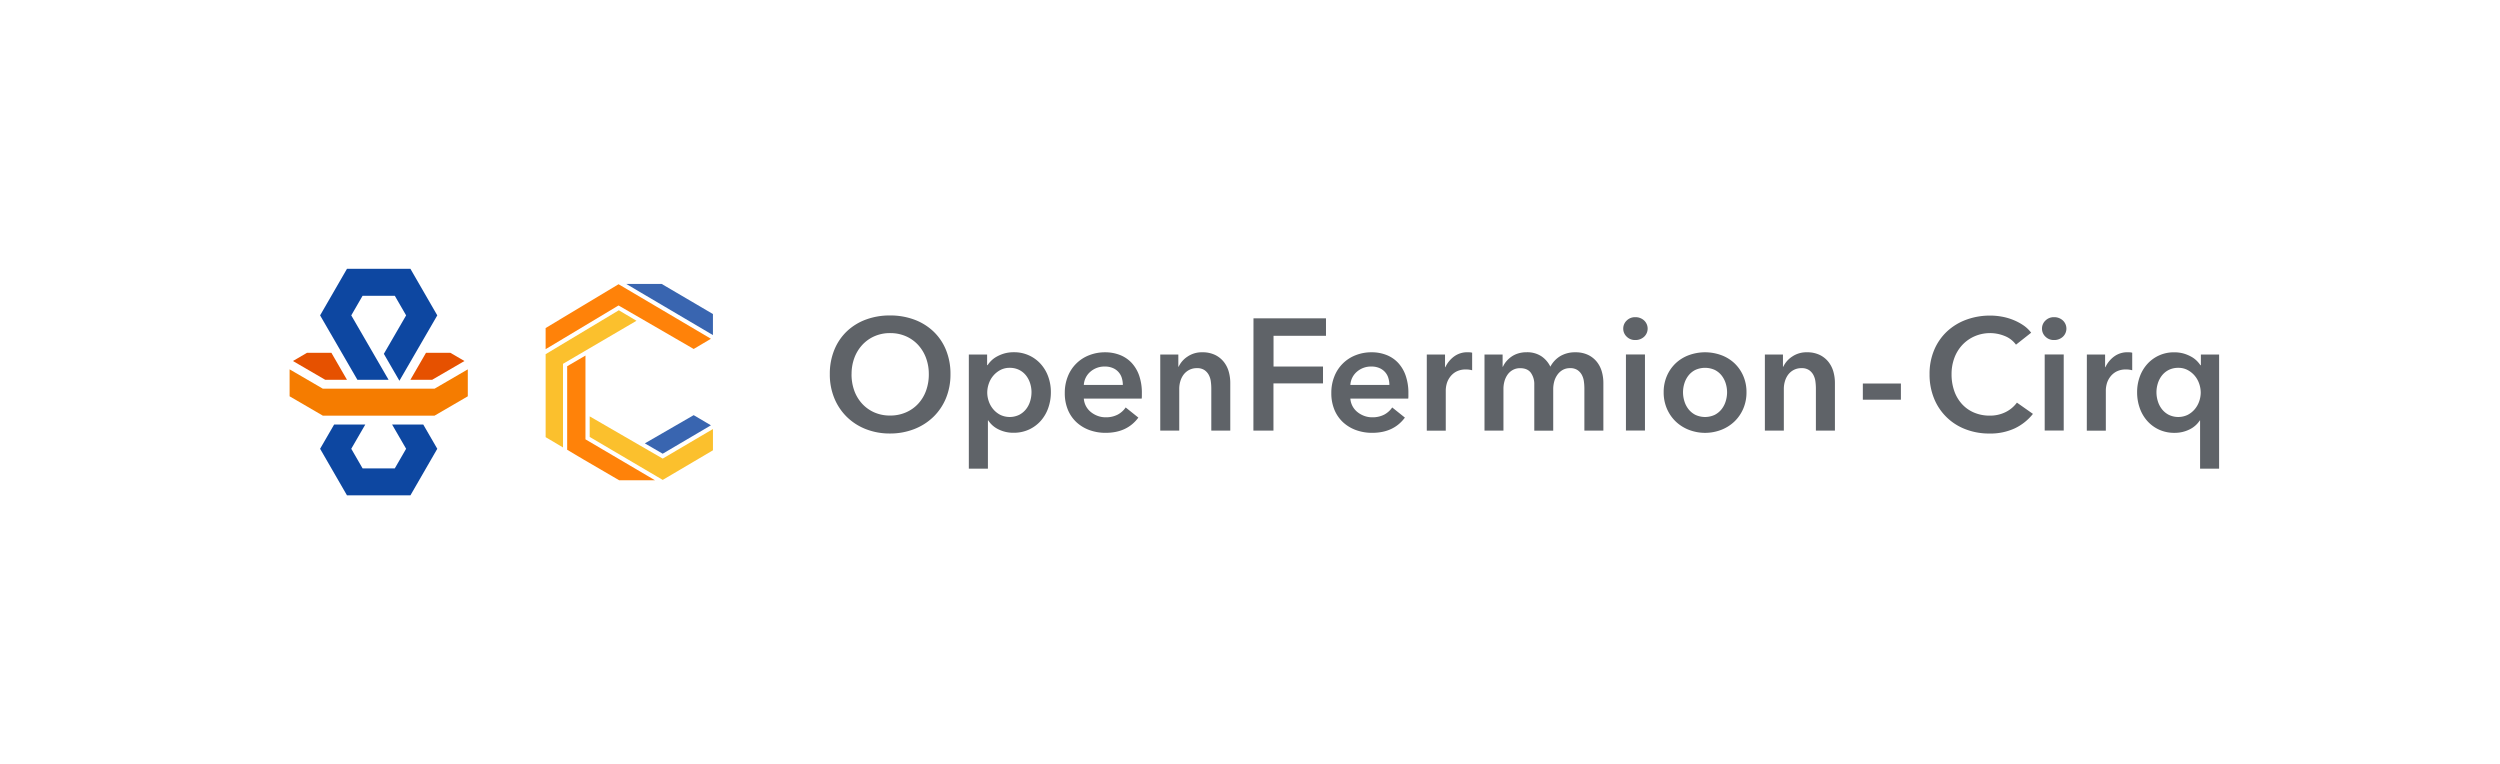 <svg id="Layer_1" data-name="Layer 1" xmlns="http://www.w3.org/2000/svg" viewBox="0 0 1620.51 495.33"><defs><style>.cls-1{fill:#f57c00;}.cls-2{fill:#e65100;}.cls-3{fill:#0d47a1;}.cls-4{fill:#fbc02d;}.cls-5{fill:#ff8209;}.cls-6{fill:#3965b0;}.cls-7{fill:#5f6368;}</style></defs><title>OF_C</title><polygon class="cls-1" points="287.14 272.14 287.14 272.14 287.14 272.14 287.14 272.14"/><polygon class="cls-2" points="287.14 220.9 287.14 220.91 287.14 220.91 287.14 220.9"/><polygon class="cls-2" points="287.14 225.83 287.14 225.83 287.14 225.83 287.14 225.83"/><polygon class="cls-2" points="301.06 234.01 280.14 246.17 266.02 246.17 276.13 228.7 291.94 228.7 301.06 234.01"/><polygon class="cls-2" points="224.91 246.17 210.79 246.17 189.88 234.01 198.99 228.7 214.81 228.7 224.91 246.17"/><polygon class="cls-3" points="248.81 229.37 263.25 204.43 255.91 191.73 235.03 191.73 227.69 204.43 251.87 246.17 231.66 246.17 207.49 204.43 224.91 174.25 266.04 174.25 283.45 204.43 258.9 246.81 248.81 229.37"/><polygon class="cls-1" points="281.69 251.94 209.25 251.94 187.72 239.41 187.72 256.88 209.25 269.42 281.69 269.42 303.23 256.88 303.23 239.41 281.69 251.94"/><polygon class="cls-3" points="254.16 275.19 263.25 290.9 255.91 303.6 235.03 303.6 227.69 290.9 236.78 275.19 216.58 275.19 207.49 290.9 224.91 321.08 266.04 321.08 283.45 290.9 274.36 275.19 254.16 275.19"/><polygon class="cls-4" points="462.14 278.09 462.14 291.88 429.58 311.08 382.24 283.22 382.24 269.89 428.89 296.88 429.58 297.27 430.26 296.86 462.14 278.09"/><polygon class="cls-5" points="424.55 311.3 401.32 311.3 378.07 297.74 367.64 291.54 367.64 237.39 379.5 230.47 379.5 284.78 380.17 285.17 424.55 311.3"/><polygon class="cls-6" points="462.13 203.56 462.13 217.2 415.79 189.87 405.94 184.04 428.88 184.04 462.13 203.56"/><polygon class="cls-6" points="460.82 275.69 429.56 294.1 417.99 287.39 449.65 269.1 460.82 275.69"/><polygon class="cls-4" points="412.57 207.93 365.63 235.42 364.94 235.82 364.94 290.04 353.68 283.36 353.68 229.57 401.12 201.11 412.57 207.93"/><polygon class="cls-5" points="460.82 219.59 449.65 226.21 401.64 198.4 400.94 198.01 400.24 198.42 353.68 226.33 353.68 212.63 400.95 184.24 460.82 219.59"/><path class="cls-7" d="M537.89,242.54a40.71,40.71,0,0,1,2.93-15.78,34.64,34.64,0,0,1,8.12-12,36,36,0,0,1,12.33-7.61,44.11,44.11,0,0,1,15.57-2.67,44.85,44.85,0,0,1,15.73,2.67A36.45,36.45,0,0,1,605,214.79a34.31,34.31,0,0,1,8.17,12,40.71,40.71,0,0,1,2.93,15.78,40.14,40.14,0,0,1-2.93,15.57A35.9,35.9,0,0,1,605,270.24a37.14,37.14,0,0,1-12.44,7.91A42.66,42.66,0,0,1,576.84,281a42,42,0,0,1-15.57-2.83,36.65,36.65,0,0,1-12.33-7.91,36.27,36.27,0,0,1-8.12-12.13A40.14,40.14,0,0,1,537.89,242.54Zm14.08,0a30.83,30.83,0,0,0,1.8,10.74,25,25,0,0,0,5.14,8.48,23.56,23.56,0,0,0,7.91,5.6,24.94,24.94,0,0,0,10.12,2,25.31,25.31,0,0,0,10.18-2,23.45,23.45,0,0,0,8-5.6,25,25,0,0,0,5.14-8.48,30.88,30.88,0,0,0,1.8-10.74,29.85,29.85,0,0,0-1.8-10.48,25.6,25.6,0,0,0-5.09-8.43,23.57,23.57,0,0,0-7.91-5.65,25,25,0,0,0-10.28-2.06A24.67,24.67,0,0,0,566.72,218a23.68,23.68,0,0,0-7.86,5.65,25.54,25.54,0,0,0-5.09,8.43A29.81,29.81,0,0,0,552,242.54Z"/><path class="cls-7" d="M639.85,229.8v6.89h.31a17.89,17.89,0,0,1,2.42-2.93,16,16,0,0,1,3.65-2.67,23.41,23.41,0,0,1,4.88-2,22.43,22.43,0,0,1,6.12-.77,23,23,0,0,1,17.27,7.5,24.87,24.87,0,0,1,4.93,8.22,29.14,29.14,0,0,1,1.75,10.17,30.35,30.35,0,0,1-1.7,10.23,25.08,25.08,0,0,1-4.83,8.32,23.25,23.25,0,0,1-7.61,5.65,23.49,23.49,0,0,1-10.12,2.11,21.4,21.4,0,0,1-9.61-2.16,16.35,16.35,0,0,1-6.73-5.86h-.21V303.8H628v-74Zm28.78,24.46a19.27,19.27,0,0,0-.87-5.7,16,16,0,0,0-2.62-5.09,13.18,13.18,0,0,0-4.42-3.65,13.44,13.44,0,0,0-6.27-1.39,12.6,12.6,0,0,0-6.06,1.44,15.56,15.56,0,0,0-4.57,3.7,15.76,15.76,0,0,0-2.88,5.14,17.79,17.79,0,0,0-1,5.76,17.33,17.33,0,0,0,1,5.7,15.84,15.84,0,0,0,2.88,5.09,14.83,14.83,0,0,0,4.57,3.65,14.16,14.16,0,0,0,12.33-.05,13.71,13.71,0,0,0,4.42-3.7,15.86,15.86,0,0,0,2.62-5.14A19.76,19.76,0,0,0,668.62,254.26Z"/><path class="cls-7" d="M740.16,255.08v1.64a13.53,13.53,0,0,1-.1,1.65H702.54a12.21,12.21,0,0,0,1.39,4.88,12.39,12.39,0,0,0,3.13,3.8,15.54,15.54,0,0,0,4.42,2.52,14.51,14.51,0,0,0,5.14.92,16.45,16.45,0,0,0,7.81-1.7,14.65,14.65,0,0,0,5.24-4.68l8.22,6.58q-7.3,9.87-21.17,9.87a30.14,30.14,0,0,1-10.59-1.8,24.93,24.93,0,0,1-8.38-5.09,22.93,22.93,0,0,1-5.55-8.07,27.82,27.82,0,0,1-2-10.84,28.32,28.32,0,0,1,2-10.84A24.15,24.15,0,0,1,706,230.26a27.7,27.7,0,0,1,10.33-1.9,26,26,0,0,1,9.51,1.7,20.64,20.64,0,0,1,7.55,5,23.4,23.4,0,0,1,5,8.33A34.38,34.38,0,0,1,740.16,255.08Zm-12.33-5.55a15.21,15.21,0,0,0-.67-4.52,10.08,10.08,0,0,0-5.76-6.42,12.75,12.75,0,0,0-5.19-1,13.87,13.87,0,0,0-9.4,3.34,12.18,12.18,0,0,0-4.27,8.58Z"/><path class="cls-7" d="M752.08,229.8H763.8v7.91H764a15.94,15.94,0,0,1,5.7-6.53,16.4,16.4,0,0,1,9.61-2.83,18.56,18.56,0,0,1,8.27,1.7,16.32,16.32,0,0,1,5.65,4.47,18.1,18.1,0,0,1,3.24,6.37,26.84,26.84,0,0,1,1,7.4v30.83H785.17V251.79a35,35,0,0,0-.31-4.52,12.26,12.26,0,0,0-1.34-4.27,8.88,8.88,0,0,0-2.83-3.13,8.31,8.31,0,0,0-4.78-1.23,10.55,10.55,0,0,0-5.14,1.18,10.91,10.91,0,0,0-3.55,3,13.41,13.41,0,0,0-2.11,4.27,17,17,0,0,0-.72,4.88v27.13H752.08Z"/><path class="cls-7" d="M812.51,206.36h47v11.31h-34v19.94h32.07V248.5H825.46v30.63h-13Z"/><path class="cls-7" d="M912.93,255.08v1.64a13.53,13.53,0,0,1-.1,1.65H875.31a12.21,12.21,0,0,0,1.39,4.88,12.39,12.39,0,0,0,3.13,3.8,15.54,15.54,0,0,0,4.42,2.52,14.51,14.51,0,0,0,5.14.92,16.45,16.45,0,0,0,7.81-1.7,14.65,14.65,0,0,0,5.24-4.68l8.22,6.58q-7.3,9.87-21.17,9.87a30.14,30.14,0,0,1-10.59-1.8,24.93,24.93,0,0,1-8.38-5.09,22.93,22.93,0,0,1-5.55-8.07,27.82,27.82,0,0,1-2-10.84,28.32,28.32,0,0,1,2-10.84,24.15,24.15,0,0,1,13.77-13.67,27.7,27.7,0,0,1,10.33-1.9,26,26,0,0,1,9.51,1.7,20.64,20.64,0,0,1,7.55,5,23.4,23.4,0,0,1,5,8.33A34.38,34.38,0,0,1,912.93,255.08Zm-12.33-5.55a15.21,15.21,0,0,0-.67-4.52,10.08,10.08,0,0,0-5.76-6.42,12.75,12.75,0,0,0-5.19-1,13.87,13.87,0,0,0-9.4,3.34,12.18,12.18,0,0,0-4.27,8.58Z"/><path class="cls-7" d="M924.85,229.8h11.82V238h.21a18,18,0,0,1,5.76-7,14.36,14.36,0,0,1,8.63-2.67q.72,0,1.54.05a5.8,5.8,0,0,1,1.44.26V240a17.47,17.47,0,0,0-2.11-.41,14.66,14.66,0,0,0-1.7-.1,13.07,13.07,0,0,0-6.78,1.54,12.31,12.31,0,0,0-4,3.7,13.22,13.22,0,0,0-2,4.42,17.14,17.14,0,0,0-.51,3.6v26.41H924.85Z"/><path class="cls-7" d="M1021.15,228.36a18.56,18.56,0,0,1,8.27,1.7,16.32,16.32,0,0,1,5.65,4.47,18.1,18.1,0,0,1,3.24,6.37,26.84,26.84,0,0,1,1,7.4v30.83H1027V251.79a35,35,0,0,0-.31-4.52,12.24,12.24,0,0,0-1.34-4.27,8.89,8.89,0,0,0-2.83-3.13,8.31,8.31,0,0,0-4.78-1.23,9.41,9.41,0,0,0-4.93,1.23,10.77,10.77,0,0,0-3.39,3.19,13.66,13.66,0,0,0-2,4.37,19.28,19.28,0,0,0-.62,4.78v26.93H994.53V249.32a12.67,12.67,0,0,0-2.21-7.66q-2.21-3-6.94-3a9.53,9.53,0,0,0-4.83,1.18,10.15,10.15,0,0,0-3.34,3,13.88,13.88,0,0,0-2,4.27,18.2,18.2,0,0,0-.67,4.88v27.13H962.26V229.8H974v7.91h.21a14.59,14.59,0,0,1,2.21-3.5,17.22,17.22,0,0,1,3.29-3,15.64,15.64,0,0,1,4.37-2.11,18.18,18.18,0,0,1,5.45-.77,16.71,16.71,0,0,1,9.56,2.57,17.07,17.07,0,0,1,5.86,6.78,17.61,17.61,0,0,1,6.58-6.94A18.73,18.73,0,0,1,1021.15,228.36Z"/><path class="cls-7" d="M1052.19,213a7.1,7.1,0,0,1,2.21-5.19,7.59,7.59,0,0,1,5.6-2.21,8.16,8.16,0,0,1,5.7,2.11,7.22,7.22,0,0,1,0,10.59,8.15,8.15,0,0,1-5.7,2.11,7.59,7.59,0,0,1-5.6-2.21A7.1,7.1,0,0,1,1052.19,213Zm1.75,16.75h12.33v49.33h-12.33Z"/><path class="cls-7" d="M1078.4,254.26a26.08,26.08,0,0,1,2.11-10.64,24.85,24.85,0,0,1,5.7-8.17,25.14,25.14,0,0,1,8.53-5.24,30.63,30.63,0,0,1,21,0,25.17,25.17,0,0,1,8.53,5.24,24.89,24.89,0,0,1,5.7,8.17,26.11,26.11,0,0,1,2.11,10.64,26.46,26.46,0,0,1-2.11,10.69,25.3,25.3,0,0,1-5.7,8.27,26,26,0,0,1-8.53,5.4,29.11,29.11,0,0,1-21,0,26,26,0,0,1-8.53-5.4,25.26,25.26,0,0,1-5.7-8.27A26.43,26.43,0,0,1,1078.4,254.26Zm12.54,0a19.69,19.69,0,0,0,.87,5.76,15.78,15.78,0,0,0,2.62,5.14,13.69,13.69,0,0,0,4.42,3.7,14.83,14.83,0,0,0,12.74,0,13.72,13.72,0,0,0,4.42-3.7,15.86,15.86,0,0,0,2.62-5.14,19.76,19.76,0,0,0,.87-5.76,19.27,19.27,0,0,0-.87-5.7,16,16,0,0,0-2.62-5.09,13.2,13.2,0,0,0-4.42-3.65,15.32,15.32,0,0,0-12.74,0,13.17,13.17,0,0,0-4.42,3.65,15.9,15.9,0,0,0-2.62,5.09A19.21,19.21,0,0,0,1090.94,254.26Z"/><path class="cls-7" d="M1144,229.8h11.72v7.91h.21a15.94,15.94,0,0,1,5.7-6.53,16.4,16.4,0,0,1,9.61-2.83,18.56,18.56,0,0,1,8.27,1.7,16.32,16.32,0,0,1,5.65,4.47,18.1,18.1,0,0,1,3.24,6.37,26.84,26.84,0,0,1,1,7.4v30.83h-12.33V251.79a35,35,0,0,0-.31-4.52,12.26,12.26,0,0,0-1.34-4.27,8.88,8.88,0,0,0-2.83-3.13,8.31,8.31,0,0,0-4.78-1.23,10.55,10.55,0,0,0-5.14,1.18,10.91,10.91,0,0,0-3.55,3,13.41,13.41,0,0,0-2.11,4.27,17,17,0,0,0-.72,4.88v27.13H1144Z"/><path class="cls-7" d="M1232.17,259.09h-24.67V248.6h24.67Z"/><path class="cls-7" d="M1306.77,223.42a16.59,16.59,0,0,0-7.5-5.7,25.18,25.18,0,0,0-19.32.26,24.09,24.09,0,0,0-8,5.65,25.09,25.09,0,0,0-5.14,8.43,29.81,29.81,0,0,0-1.8,10.48,32.41,32.41,0,0,0,1.75,10.89,24.56,24.56,0,0,0,5,8.48,22.36,22.36,0,0,0,7.76,5.5,25.4,25.4,0,0,0,10.18,2,22.49,22.49,0,0,0,10.38-2.31,20.29,20.29,0,0,0,7.3-6.12l10.38,7.3a33.24,33.24,0,0,1-11.82,9.4,37.53,37.53,0,0,1-16.34,3.34,42.25,42.25,0,0,1-15.67-2.83,35.43,35.43,0,0,1-20.3-20,40.77,40.77,0,0,1-2.88-15.57,39.49,39.49,0,0,1,3-15.78,35.12,35.12,0,0,1,8.32-12,37,37,0,0,1,12.49-7.61,44.53,44.53,0,0,1,15.62-2.67,42.22,42.22,0,0,1,7.3.67,37.24,37.24,0,0,1,7.3,2.06,35.36,35.36,0,0,1,6.58,3.44,21.2,21.2,0,0,1,5.24,4.93Z"/><path class="cls-7" d="M1323.63,213a7.1,7.1,0,0,1,2.21-5.19,7.59,7.59,0,0,1,5.6-2.21,8.16,8.16,0,0,1,5.7,2.11,7.22,7.22,0,0,1,0,10.59,8.15,8.15,0,0,1-5.7,2.11,7.59,7.59,0,0,1-5.6-2.21A7.1,7.1,0,0,1,1323.63,213Zm1.75,16.75h12.33v49.33h-12.33Z"/><path class="cls-7" d="M1352.71,229.8h11.82V238h.21a18,18,0,0,1,5.76-7,14.36,14.36,0,0,1,8.63-2.67q.72,0,1.54.05a5.8,5.8,0,0,1,1.44.26V240a17.47,17.47,0,0,0-2.11-.41,14.66,14.66,0,0,0-1.7-.1,13.07,13.07,0,0,0-6.78,1.54,12.31,12.31,0,0,0-4,3.7,13.22,13.22,0,0,0-2,4.42,17.14,17.14,0,0,0-.51,3.6v26.41h-12.33Z"/><path class="cls-7" d="M1438.43,303.8H1426.1V272.55h-.21a16.38,16.38,0,0,1-6.73,5.86,21.4,21.4,0,0,1-9.61,2.16,23.48,23.48,0,0,1-10.12-2.11,23.22,23.22,0,0,1-7.61-5.65,25.07,25.07,0,0,1-4.83-8.32,30.35,30.35,0,0,1-1.7-10.23,29.11,29.11,0,0,1,1.75-10.17,24.84,24.84,0,0,1,4.93-8.22,23,23,0,0,1,17.27-7.5,22.43,22.43,0,0,1,6.12.77,23.41,23.41,0,0,1,4.88,2,16,16,0,0,1,3.65,2.67,17.94,17.94,0,0,1,2.42,2.93h.31V229.8h11.82Zm-40.6-49.54a19.69,19.69,0,0,0,.87,5.76,15.8,15.8,0,0,0,2.62,5.14,13.68,13.68,0,0,0,4.42,3.7,14.16,14.16,0,0,0,12.33.05,14.86,14.86,0,0,0,4.57-3.65,15.89,15.89,0,0,0,2.88-5.09,17.39,17.39,0,0,0,1-5.7,17.84,17.84,0,0,0-1-5.76,15.82,15.82,0,0,0-2.88-5.14,15.59,15.59,0,0,0-4.57-3.7,12.6,12.6,0,0,0-6.06-1.44,13.42,13.42,0,0,0-6.27,1.39,13.16,13.16,0,0,0-4.42,3.65,15.92,15.92,0,0,0-2.62,5.09A19.21,19.21,0,0,0,1397.83,254.26Z"/></svg>